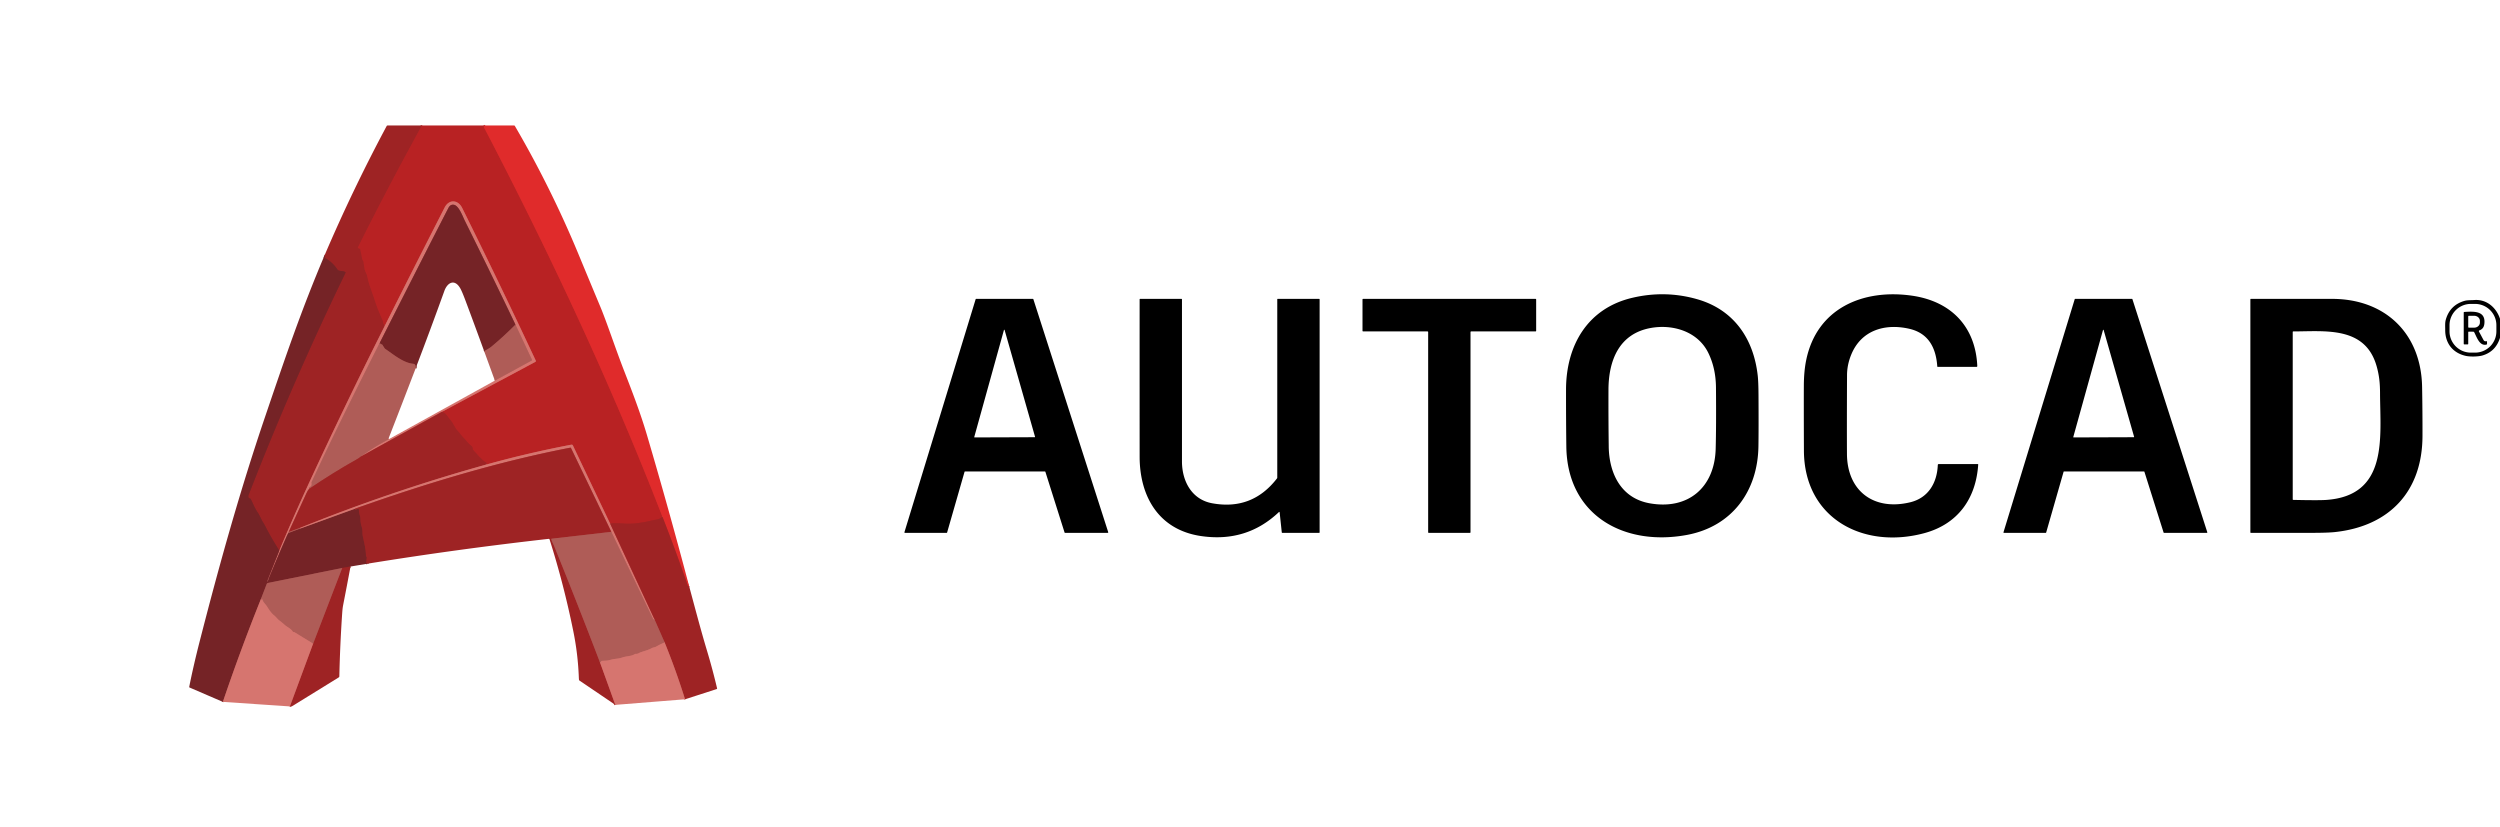<svg xmlns="http://www.w3.org/2000/svg" viewBox="0 0 2361 781"><g fill="none" stroke-width="2"><path stroke="#ab2324" d="M398.47 118.52q-31.48 57.13-60.36 114.96-.3.6.33.85l1.33.54a.99.97-84.3 0 1 .61.76q.36 2.46.98 4.84c.43 1.66.25 3.98 1.67 5.97a2.05 2.02 24.7 0 1 .34.9q.37 3.34.95 6.63c.45 2.52 2.04 4.35 2.57 7.04 1.76 8.83 4.67 14.89 7.03 22.48 2.24 7.18 4.89 13.01 7.66 19.5q.2.46.17.96-.08 1.32.82 2.17.22.21.25.51l.07.68q.02.23.23.13.24-.12.47-.11" vector-effect="non-scaling-stroke"/><path stroke="#ba4c4a" d="M363.59 307.33q-38.79 76.95-74.73 155.25-13 28.32-25.06 57.36" vector-effect="non-scaling-stroke"/><path stroke="#8a2325" d="M263.8 519.94q-7.62-11.94-12.83-22.15-1.28-2.52-2.51-4.45c-1.91-3-3.04-6.41-5.08-9.35-2.82-4.09-4.36-8.25-6.47-12.56a1.17 1.17 0 0 0-.77-.62c-2.04-.51-1.79-2.31-1.14-3.96q41.38-106.43 91.27-209.16.23-.46-.2-.74c-2.64-1.73-5.96-.19-7.61-2.67q-4.42-6.7-11.43-10.54-.46-.26-.3-.76l.3-.97q.16-.51-.35-.33-.23.08-.42.06" vector-effect="non-scaling-stroke"/><path stroke="#cc2727" d="m458 118.51-.84 1.12q-.26.34-.06.71 2.9 5.48 5.75 10.99c60.08 116 115.54 234.73 162.71 356.57" vector-effect="non-scaling-stroke"/><path stroke="#ab2324" d="M625.56 487.9c-3.1 3.05-6.07 2.67-9.54 3.54q-14.97 3.75-26.26 3.03-8.86-.57-13.62-.08" vector-effect="non-scaling-stroke"/><path stroke="#c74c49" d="M576.14 494.39 541 420.6a1.2 1.19-17.8 0 0-1.3-.66q-40.53 7.7-80.13 18.69" vector-effect="non-scaling-stroke"/><path stroke="#ab2324" d="M459.57 438.63q.4-1.17-.68-1.85c-4.1-2.55-8.73-8.21-12.07-11.84q-.32-.35-.31-.82.03-2.06-1.52-3.15c-3.2-2.27-4.75-5.08-7.19-7.47-2.1-2.06-3.5-4.38-5.57-6.53-3.03-3.15-3.93-6.93-6.67-10.01-2.82-3.14-4.53-7.27-8.08-8.08" vector-effect="non-scaling-stroke"/><path stroke="#c74c49" d="m417.48 388.88 88.1-47.13a.9.9 0 0 0 .39-1.17q-33.89-72.46-69.53-144.27c-3.84-7.75-12.4-8.37-16.5-.37q-28.43 55.57-56.35 111.39" vector-effect="non-scaling-stroke"/><path stroke="#92403f" d="m253.26 546.49-.76 2.54a.18.18 0 0 0 .34.11l.88-2.64M272.75 502.72q.42.34.73.22 5.04-1.95 10.11-3.79" vector-effect="non-scaling-stroke"/><path stroke="#a64c4b" d="m283.59 499.15 51.65-18.74" vector-effect="non-scaling-stroke"/><path stroke="#8a2325" d="m335.24 480.41.43.62q.36.53.83.09.9-.85 2.02-.41a.74.73 11.5 0 1 .47.7q-.06 2.42.65 4.63.7 2.22.74 4.1.08 4 1.21 7.36c1.09 3.27.43 6.08 1.05 8.94 1.29 5.98 2.95 12.76 2.97 18.24q0 .39.22.72l.52.75a.31.3-60 0 1 .05.2l-.52 5.09q-.05.55.47.37.32-.12.65-.11.29.01.27.62M331.03 535.03l-7.86 1.37" vector-effect="non-scaling-stroke"/><path stroke="#92403f" d="m323.17 536.4-69.96 14.12q-1.01.2-1.38 1.16L246.3 566" vector-effect="non-scaling-stroke"/><path stroke="#a64c4b" d="M246.3 566q-19.22 47.85-35.83 96.86" vector-effect="non-scaling-stroke"/><path stroke="#ba4c4a" d="m417.48 388.88-76.39 42.05" vector-effect="non-scaling-stroke"/><path stroke="#c36963" d="M341.09 430.93q12.42-9 26.15-16.19M467.35 359.43l34.71-18.94q.52-.29.27-.82l-15.54-33.1" vector-effect="non-scaling-stroke"/><path stroke="#a64c4b" d="M486.79 306.57q-23.62-49.38-47.87-98.2c-1.92-3.87-5.52-14.12-10.27-14.97q-3.31-.6-5.2 3.05-18.08 35.01-64.77 127.22" vector-effect="non-scaling-stroke"/><path stroke="#c36963" d="M358.68 323.67c-22.69 45.07-44.48 88.64-64.32 131.43q-.19.4-.1.84.31 1.61-.26 2.96-.19.45-.63.65-1.61.73-1.5 2.21" vector-effect="non-scaling-stroke"/><path stroke="#ba4c4a" d="M291.87 461.76q-1.13 1.14-2.57 4.26-8.22 17.76-16.68 36.43" vector-effect="non-scaling-stroke"/><path stroke="#c36963" d="M272.62 502.45q.66-.7.13.27" vector-effect="non-scaling-stroke"/><path stroke="#a64c4b" d="M272.75 502.72q-1.21 2.02-1.69 3.09-8.96 20.23-17.34 40.69" vector-effect="non-scaling-stroke"/><path stroke="#c36963" d="m253.72 546.5-.46-.01" vector-effect="non-scaling-stroke"/><path stroke="#a64c4b" d="m253.26 546.49 10.54-26.55" vector-effect="non-scaling-stroke"/><path stroke="#ba4c4a" d="M646.95 660.4q-8.62-27.52-19.26-53.69" vector-effect="non-scaling-stroke"/><path stroke="#a7403e" d="m627.69 606.71-9.81-22.26" vector-effect="non-scaling-stroke"/><path stroke="#bf2728" d="m650.78 553.47-.49.26q-.46.24-.63-.25-11.32-33.01-24.1-65.58" vector-effect="non-scaling-stroke"/><path stroke="#ba4c4a" d="m576.14 494.39 41.74 90.06" vector-effect="non-scaling-stroke"/><path stroke="#c36963" d="M617.88 584.45q-.07.23-.17.37a.49.49 0 0 1-.85-.06l-39.53-82.48" vector-effect="non-scaling-stroke"/><path stroke="#ba4c4a" d="m577.33 502.28-38.07-79.11q-.23-.46-.73-.36c-69.05 13.39-137.07 34.09-203.29 57.6" vector-effect="non-scaling-stroke"/><path stroke="#c36963" d="m283.59 499.15-.14-.67" vector-effect="non-scaling-stroke"/><path stroke="#ba4c4a" d="M459.57 438.63q-89.72 24.95-176.12 59.85" vector-effect="non-scaling-stroke"/><path stroke="#a7403e" d="m283.45 498.48-10.83 3.97M577.33 502.28l-56.16 6.45q-.63.08-.47.69c.55 2.11 1.97 4.59 2.57 6.06q22.29 54.94 43.44 110.33" vector-effect="non-scaling-stroke"/><path stroke="#ba4c4a" d="m566.71 625.81 14.4 39.87" vector-effect="non-scaling-stroke"/><path stroke="#c36963" d="m295.71 607.86-17.68-10.82a1.14 1.13 59.9 0 0-.63-.17q-.7.02-1.01-.49c-1.74-2.84-5.28-4.18-7.5-6.2q-2.48-2.27-5.19-4.27c-1.75-1.3-2.83-3.11-4.85-4.73q-3.12-2.51-6.54-8.19c-1.33-2.22-3.58-3.85-4.56-6.76q-.23-.7-.46 0l-.18.58q-.13.41-.24 0-.06-.23 0-.46.08-.32-.25-.35-.17-.02-.32 0" vector-effect="non-scaling-stroke"/><path stroke="#ba4c4a" d="m273.76 667.14 21.95-59.28" vector-effect="non-scaling-stroke"/><path stroke="#a7403e" d="m295.71 607.86 27.46-71.46M341.09 430.93q-1.53 1.45-4.85 3.3-21.32 11.91-44.37 27.53" vector-effect="non-scaling-stroke"/><path stroke="#92403f" d="M486.79 306.57q-10.71 10.83-22.41 20.58c-2.2 1.83-4.66 3.08-7.15 4.5M392.54 347.85q.34-4.05-2.28-4.28c-9.35-.84-18.64-8.78-26.39-14.03q-.47-.32-.77-.79l-1.96-3.07a1.14 1.11-9.7 0 0-.71-.49q-1.33-.28-1.75-1.52" vector-effect="non-scaling-stroke"/><path stroke="#c36963" d="M627.69 606.71q-4.22 1.75-8.05 3.97c-1.26.72-2.71.65-4.08 1.41-4.32 2.42-9.47 3.18-12.24 4.73q-1.53.86-2.89.7a1.4 1.37 30.9 0 0-.93.22c-3.33 2.18-7.64 1.71-12.07 3.29-3.51 1.25-7.08 1.01-10.77 2.1-2.85.85-5.11.86-7.92.98q-.52.02-.87.41l-1.16 1.29" vector-effect="non-scaling-stroke"/></g><path fill="#9e2324" d="M398.47 118.52q-31.48 57.13-60.36 114.96-.3.6.33.85l1.33.54a.99.97-84.3 0 1 .61.76q.36 2.46.98 4.84c.43 1.66.25 3.98 1.67 5.97a2.05 2.02 24.7 0 1 .34.9q.37 3.34.95 6.63c.45 2.52 2.04 4.35 2.57 7.04 1.76 8.83 4.67 14.89 7.03 22.48 2.24 7.18 4.89 13.01 7.66 19.5q.2.46.17.96-.08 1.32.82 2.17.22.21.25.51l.07.68q.02.23.23.13.24-.12.47-.11-38.79 76.95-74.73 155.25-13 28.32-25.06 57.36-7.62-11.94-12.83-22.15-1.28-2.52-2.51-4.45c-1.91-3-3.04-6.41-5.08-9.35-2.82-4.09-4.36-8.25-6.47-12.56a1.17 1.17 0 0 0-.77-.62c-2.04-.51-1.79-2.31-1.14-3.96q41.38-106.43 91.27-209.16.23-.46-.2-.74c-2.64-1.73-5.96-.19-7.61-2.67q-4.42-6.7-11.43-10.54-.46-.26-.3-.76l.3-.97q.16-.51-.35-.33-.23.08-.42.06 26.67-62.43 58.87-122.66.3-.57.95-.57l32.39.01Z"/><path fill="#b82223" d="m398.47 118.52 59.53-.01-.84 1.12q-.26.34-.06.71 2.9 5.48 5.75 10.99c60.08 116 115.54 234.73 162.71 356.57-3.1 3.05-6.07 2.67-9.54 3.54q-14.97 3.75-26.26 3.03-8.86-.57-13.62-.08L541 420.6a1.2 1.19-17.8 0 0-1.3-.66q-40.53 7.7-80.13 18.69.4-1.17-.68-1.85c-4.1-2.55-8.73-8.21-12.07-11.84q-.32-.35-.31-.82.03-2.06-1.52-3.15c-3.2-2.27-4.75-5.08-7.19-7.47-2.1-2.06-3.5-4.38-5.57-6.53-3.03-3.15-3.93-6.93-6.67-10.01-2.82-3.14-4.53-7.27-8.08-8.08l88.1-47.13a.9.9 0 0 0 .39-1.17q-33.89-72.46-69.53-144.27c-3.84-7.75-12.4-8.37-16.5-.37q-28.43 55.57-56.35 111.39-.23-.01-.47.11-.21.1-.23-.13l-.07-.68q-.03-.3-.25-.51-.9-.85-.82-2.17.03-.5-.17-.96c-2.77-6.49-5.42-12.32-7.66-19.5-2.36-7.59-5.27-13.65-7.03-22.48-.53-2.69-2.12-4.52-2.57-7.04q-.58-3.29-.95-6.63a2.05 2.02 24.7 0 0-.34-.9c-1.42-1.99-1.24-4.31-1.67-5.97q-.62-2.38-.98-4.84a.99.97-84.3 0 0-.61-.76l-1.33-.54q-.63-.25-.33-.85 28.88-57.83 60.36-114.96Z"/><path fill="#e02b2b" d="M458 118.51h27.48a.88.87-14.7 0 1 .76.44q34.21 58.63 60.17 121.34 10.25 24.77 20.59 49.5c5.99 14.33 14.24 39.37 22.15 59.72 7.88 20.26 15.69 40.5 21.84 61.36q20.92 71.02 39.79 142.6l-.49.26q-.46.24-.63-.25-11.32-33.01-24.1-65.58c-47.17-121.84-102.63-240.57-162.71-356.57q-2.85-5.51-5.75-10.99-.2-.37.06-.71l.84-1.12Z"/><path fill="#d6756f" d="m417.48 388.88-76.39 42.05q12.42-9 26.15-16.19l100.11-55.31 34.71-18.94q.52-.29.27-.82l-15.54-33.1q-23.62-49.38-47.87-98.2c-1.92-3.87-5.52-14.12-10.27-14.97q-3.31-.6-5.2 3.05-18.08 35.01-64.77 127.22c-22.69 45.07-44.48 88.64-64.32 131.43q-.19.4-.1.84.31 1.61-.26 2.96-.19.45-.63.65-1.61.73-1.5 2.21-1.13 1.14-2.57 4.26-8.22 17.76-16.68 36.43.66-.7.13.27-1.21 2.02-1.69 3.09-8.96 20.23-17.34 40.69l-.46-.01 10.54-26.55q12.06-29.04 25.06-57.36 35.94-78.3 74.73-155.25 27.92-55.82 56.35-111.39c4.1-8 12.66-7.38 16.5.37q35.64 71.81 69.53 144.27a.9.9 0 0 1-.39 1.17l-88.1 47.13Z"/><path fill="#752326" d="M486.79 306.57q-10.71 10.83-22.41 20.58c-2.2 1.83-4.66 3.08-7.15 4.5q-8.77-24.11-17.69-47.92-3.17-8.45-4.86-11.41c-5.27-9.22-12.1-5.66-15.04 2.48q-13.16 36.55-27.1 73.05.34-4.05-2.28-4.28c-9.35-.84-18.64-8.78-26.39-14.03q-.47-.32-.77-.79l-1.96-3.07a1.14 1.11-9.7 0 0-.71-.49q-1.33-.28-1.75-1.52 46.69-92.21 64.77-127.22 1.89-3.65 5.2-3.05c4.75.85 8.35 11.1 10.27 14.97q24.25 48.82 47.87 98.2ZM263.8 519.94l-10.54 26.55-.76 2.54a.18.18 0 0 0 .34.11l.88-2.64q8.38-20.46 17.34-40.69.48-1.07 1.69-3.09.42.34.73.22 5.04-1.95 10.11-3.79l51.65-18.74.43.62q.36.53.83.09.9-.85 2.02-.41a.74.73 11.5 0 1 .47.7q-.06 2.42.65 4.63.7 2.22.74 4.1.08 4 1.21 7.36c1.09 3.27.43 6.08 1.05 8.94 1.29 5.98 2.95 12.76 2.97 18.24q0 .39.22.72l.52.75a.31.3-60 0 1 .05.2l-.52 5.09q-.05.55.47.37.32-.12.65-.11.29.01.27.62l-16.24 2.71-7.86 1.37-69.96 14.12q-1.01.2-1.38 1.16L246.3 566q-19.22 47.85-35.83 96.86l-31.38-13.54q-.48-.21-.38-.72 3.94-19.77 9.98-43.36c18.77-73.21 38.11-142.35 61.81-212.08 18.68-54.95 33.94-99.98 55.76-151.42q.19.02.42-.06.51-.18.35.33l-.3.97q-.16.5.3.76 7.01 3.84 11.43 10.54c1.65 2.48 4.97.94 7.61 2.67q.43.28.2.74Q276.38 360.42 235 466.85c-.65 1.65-.9 3.45 1.14 3.96a1.17 1.17 0 0 1 .77.62c2.11 4.31 3.65 8.47 6.47 12.56 2.04 2.94 3.17 6.35 5.08 9.35q1.23 1.93 2.51 4.45 5.21 10.21 12.83 22.15Z"/><path d="M1593.19 505.17c-59.03 11.05-113.16-18.17-113.95-83.49q-.32-26.83-.28-53.68c.05-41.67 20.18-76.86 62.78-86.8q31.07-7.25 61.23 1.42c34.35 9.86 53.13 37.1 57.03 72.09q.66 5.93.73 18.23.19 32.46-.07 48.74c-.7 42.31-24.99 75.54-67.47 83.49Zm-73.91-83.49c.34 25.32 11.53 48.79 38.66 53.64 36.21 6.48 61.33-14.86 62.34-51.32q.59-21.26.28-58.06-.16-18.34-7.35-32.88c-9.87-19.93-33.09-27.03-53.99-23.36-30.14 5.29-40.08 30.65-40.19 58.3q-.1 26.85.25 53.68ZM1744.27 428.75c.26 35.4 25.77 53.83 59.74 45.6 17.14-4.16 25.36-18.35 26.04-35.2a.94.93-88.7 0 1 .93-.9h36.76a.48.47 2.2 0 1 .48.51c-2.16 32.41-19.42 56.21-50.8 64.72-57.29 15.54-113.55-13.5-113.8-77.92q-.17-44.05-.07-61.56.08-13.2 2.13-23.45c9.95-49.62 53.94-67.94 100.06-61.3 36.68 5.29 59.91 28.99 61.61 66.36q.04.89-.85.89h-36.47a.47.47 0 0 1-.47-.44c-1.18-17.53-8.27-31.45-26.55-35.59-22.9-5.2-45.22 1.39-54.67 24.34q-3.97 9.64-4.01 19.51-.22 53.22-.06 74.43ZM910.9 445.64l-16.44 57.22a.54.54 0 0 1-.52.39h-39.26a.54.54 0 0 1-.52-.7l67.23-219.92a.54.54 0 0 1 .52-.38h53.5a.54.54 0 0 1 .51.37l70.67 219.92a.54.54 0 0 1-.51.71h-40.19a.54.54 0 0 1-.52-.38l-18.09-57.24a.54.54 0 0 0-.52-.38h-75.34a.54.54 0 0 0-.52.39Zm9.19-32.95a.32.32 0 0 0 .31.41l56.78-.2a.32.32 0 0 0 .31-.41l-28.75-100.84a.32.32 0 0 0-.61 0l-28.04 101.04ZM1207.7 483.7q-30.52 28.87-73.44 22.55c-39.56-5.82-57.97-36.84-57.99-75.06q-.04-74.23-.01-148.44a.5.5 0 0 1 .5-.5h38.98a.51.51 0 0 1 .51.51v152.99c0 18.54 9.16 35.98 28.48 39.53q37.79 6.96 61.26-23.46a1.32 1.29-27.2 0 0 .26-.78V282.75q0-.5.5-.5h39a.5.5 0 0 1 .5.5v220a.5.5 0 0 1-.5.5h-34.72a.53.52 86.9 0 1-.52-.47l-2-18.78q-.11-.97-.81-.3ZM1286.75 312.39v-29.53a.61.61 0 0 1 .61-.61h162.78a.61.61 0 0 1 .61.61v29.53a.61.61 0 0 1-.61.61h-60.78a.61.61 0 0 0-.61.61v189.03a.61.61 0 0 1-.61.61h-38.78a.61.61 0 0 1-.61-.61V313.61a.61.61 0 0 0-.61-.61h-60.78a.61.61 0 0 1-.61-.61ZM2024.75 445.25h-75.46a.47.47 0 0 0-.45.34l-16.44 57.32a.47.47 0 0 1-.45.34h-39.4a.47.47 0 0 1-.45-.61l67.26-220.06a.47.47 0 0 1 .45-.33h53.61a.47.47 0 0 1 .44.33l70.71 220.06a.47.47 0 0 1-.44.61h-40.39a.47.47 0 0 1-.44-.33l-18.11-57.34a.47.47 0 0 0-.44-.33Zm-66.74-32.55a.32.32 0 0 0 .31.4l56.82-.2a.32.32 0 0 0 .31-.4l-28.77-100.83a.32.32 0 0 0-.61 0l-28.06 101.03ZM2202.25 282.25c50.55 0 84.27 32.86 85.18 83.07q.43 23.2.37 46.43c-.14 52.36-31.24 85.27-82.89 90.75q-6.36.67-19.97.72-29.61.09-59.2.01a.49.49 0 0 1-.49-.49V282.76a.51.51 0 0 1 .51-.51h76.49Zm42.28 63.75c-10.69-38.24-48.8-33.02-78.77-33a.51.51 0 0 0-.51.51v158.01q0 .57.57.58 23.55.52 30.62.06c59.35-3.85 51.43-59.07 51.27-100.65-.03-9.76-.77-16.9-3.18-25.51ZM2361 301.08v17.97q-4.11 12.98-16.51 16.65c-3.9 1.15-11.52 1.34-15.71.42-12.25-2.69-19.56-11.84-19.52-24.38.01-3.27-.32-6.84.56-9.9q3.99-13.82 17.77-17.72c2.77-.78 5.96-.53 9.1-.77 11.63-.88 20.78 7.02 24.31 17.73Zm-3.41 6.07a20.13 20.13 0 0 0-20.13-20.13h-4a20.13 20.13 0 0 0-20.13 20.13v5.74a20.13 20.13 0 0 0 20.13 20.13h4a20.13 20.13 0 0 0 20.13-20.13v-5.74Z"/><path d="M2341.53 312.01a.74.74 0 0 0-.41 1.04q2.02 3.78 4.11 7.68c.7 1.32 1.37 1.79 2.84 1.48a.57.56-5.9 0 1 .68.55v1.96q0 .56-.54.7c-6.64 1.65-9.17-7.29-11.64-11.75a.79.78-14 0 0-.69-.41l-4.38-.02q-.5 0-.5.51v10.88q0 .62-.63.62h-2.99q-.63 0-.63-.62v-29.4q0-.61.61-.64c8.57-.47 20.42-1.42 18.85 11.37q-.56 4.64-4.68 6.05ZM2331 298.85v9.98a.61.61 0 0 0 .61.61h5.03a5.38 4.8 0 0 0 5.38-4.8v-1.6a5.38 4.8 0 0 0-5.38-4.8h-5.03a.61.61 0 0 0-.61.61Z"/><path fill="#af5c57" d="m486.79 306.57 15.54 33.1q.25.53-.27.82l-34.71 18.94-10.12-27.78c2.49-1.42 4.95-2.67 7.15-4.5q11.7-9.75 22.41-20.58ZM358.68 323.67q.42 1.24 1.75 1.52a1.14 1.11-9.7 0 1 .71.49l1.96 3.07q.3.47.77.79c7.75 5.25 17.04 13.19 26.39 14.03q2.62.23 2.28 4.28Q379.91 380.86 367 414q-.28.72.24.74-13.73 7.19-26.15 16.19-1.53 1.45-4.85 3.3-21.32 11.91-44.37 27.53-.11-1.48 1.5-2.21.44-.2.63-.65.57-1.35.26-2.96-.09-.44.1-.84c19.84-42.79 41.63-86.36 64.32-131.43Z"/><path fill="#9e2324" d="M417.48 388.88c3.55.81 5.26 4.94 8.08 8.08 2.74 3.08 3.64 6.86 6.67 10.01 2.07 2.15 3.47 4.47 5.57 6.53 2.44 2.39 3.99 5.2 7.19 7.47q1.55 1.09 1.52 3.15-.01.47.31.82c3.34 3.63 7.97 9.29 12.07 11.84q1.08.68.68 1.85-89.72 24.95-176.12 59.85l-10.83 3.97q8.46-18.67 16.68-36.43 1.44-3.12 2.57-4.26 23.05-15.62 44.37-27.53 3.32-1.85 4.85-3.3l76.39-42.05Z"/><path fill="#d6756f" d="m576.14 494.39 41.74 90.06q-.07.23-.17.37a.49.49 0 0 1-.85-.06l-39.53-82.48-38.07-79.11q-.23-.46-.73-.36c-69.05 13.39-137.07 34.09-203.29 57.6l-51.65 18.74-.14-.67q86.4-34.9 176.12-59.85 39.6-10.99 80.13-18.69a1.2 1.19-17.8 0 1 1.3.66l35.14 73.79Z"/><path fill="#9e2324" d="m577.33 502.28-56.16 6.45q-.63.08-.47.69c.55 2.11 1.97 4.59 2.57 6.06q22.29 54.94 43.44 110.33l14.4 39.87-33.87-22.97a1.04 1.03 14.7 0 1-.46-.78q-.09-.91-.12-1.75-.79-22.15-5.19-43.88-8.95-44.22-22.4-86.72-.24-.76-1.03-.67-86.41 9.74-170.77 23.41.02-.61-.27-.62-.33-.01-.65.11-.52.18-.47-.37l.52-5.09a.31.3-60 0 0-.05-.2l-.52-.75q-.22-.33-.22-.72c-.02-5.48-1.68-12.26-2.97-18.24-.62-2.86.04-5.67-1.05-8.94q-1.13-3.36-1.21-7.36-.04-1.88-.74-4.1-.71-2.21-.65-4.63a.74.73 11.5 0 0-.47-.7q-1.12-.44-2.02.41-.47.44-.83-.09l-.43-.62c66.22-23.51 134.24-44.21 203.29-57.6q.5-.1.73.36l38.07 79.11ZM625.56 487.9q12.78 32.57 24.1 65.58.17.49.63.25l.49-.26c5.52 20.4 10.85 40.85 16.92 61.09q5.27 17.55 9.49 35.42.15.61-.45.8l-29.79 9.62q-8.62-27.52-19.26-53.69l-9.81-22.26-41.74-90.06q4.76-.49 13.62.08 11.29.72 26.26-3.03c3.47-.87 6.44-.49 9.54-3.54Z"/><path fill="#af5c57" d="m283.45 498.48.14.67q-5.07 1.84-10.11 3.79-.31.12-.73-.22.53-.97-.13-.27l10.83-3.97ZM577.33 502.28l39.53 82.48a.49.49 0 0 0 .85.06q.1-.14.17-.37l9.81 22.26q-4.22 1.75-8.05 3.97c-1.26.72-2.71.65-4.08 1.41-4.32 2.42-9.47 3.18-12.24 4.73q-1.53.86-2.89.7a1.4 1.37 30.9 0 0-.93.22c-3.33 2.18-7.64 1.71-12.07 3.29-3.51 1.25-7.08 1.01-10.77 2.1-2.85.85-5.11.86-7.92.98q-.52.02-.87.41l-1.16 1.29q-21.15-55.39-43.44-110.33c-.6-1.47-2.02-3.95-2.57-6.06q-.16-.61.47-.69l56.16-6.45Z"/><path fill="#9e2324" d="M331.03 535.03q-3.48 18.64-7.02 36.72-.53 2.71-.86 7.57-2.02 29.82-2.67 59.39a1.26 1.24 75.4 0 1-.59 1.03q-22.01 13.64-43.97 27.16c-.74.46-1.38.43-2.16.24l21.95-59.28 27.46-71.46 7.86-1.37Z"/><path fill="#af5c57" d="m323.17 536.4-27.46 71.46-17.68-10.82a1.14 1.13 59.9 0 0-.63-.17q-.7.02-1.01-.49c-1.74-2.84-5.28-4.18-7.5-6.2q-2.48-2.27-5.19-4.27c-1.75-1.3-2.83-3.11-4.85-4.73q-3.12-2.51-6.54-8.19c-1.33-2.22-3.58-3.85-4.56-6.76q-.23-.7-.46 0l-.18.58q-.13.41-.24 0-.06-.23 0-.46.08-.32-.25-.35-.17-.02-.32 0l5.53-14.32q.37-.96 1.38-1.16l69.96-14.12ZM253.26 546.49l.46.01-.88 2.64a.18.18 0 0 1-.34-.11l.76-2.54Z"/><path fill="#d6756f" d="m295.71 607.86-21.95 59.28-63.29-4.28q16.61-49.01 35.83-96.86.15-.02.32 0 .33.03.25.35-.06.23 0 .46.11.41.24 0l.18-.58q.23-.7.46 0c.98 2.91 3.23 4.54 4.56 6.76q3.42 5.68 6.54 8.19c2.02 1.62 3.1 3.43 4.85 4.73q2.71 2 5.19 4.27c2.22 2.02 5.76 3.36 7.5 6.2q.31.51 1.01.49a1.14 1.13 59.9 0 1 .63.17l17.68 10.82ZM627.69 606.71q10.64 26.17 19.26 53.69l-65.84 5.28-14.4-39.87 1.16-1.29q.35-.39.87-.41c2.81-.12 5.07-.13 7.92-.98 3.69-1.09 7.26-.85 10.77-2.1 4.43-1.58 8.74-1.11 12.07-3.29a1.4 1.37 30.9 0 1 .93-.22q1.36.16 2.89-.7c2.77-1.55 7.92-2.31 12.24-4.73 1.37-.76 2.82-.69 4.08-1.41q3.83-2.22 8.05-3.97Z"/></svg>